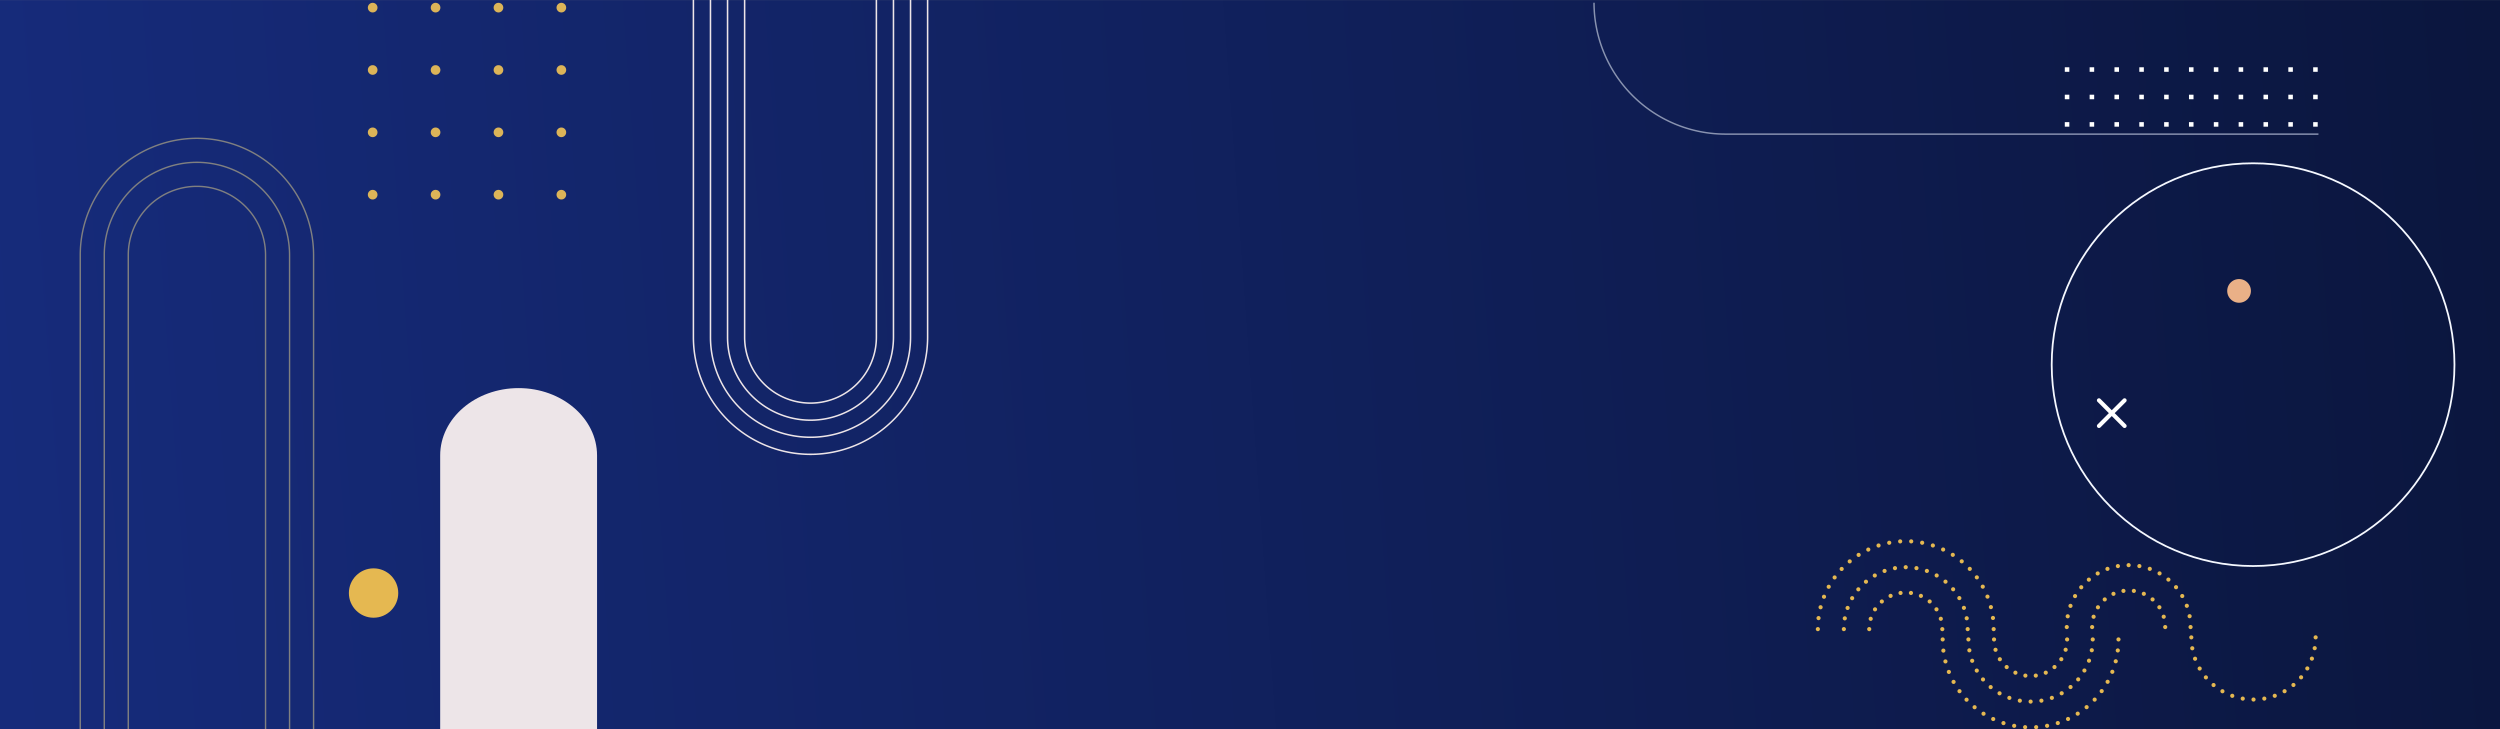 <svg xmlns="http://www.w3.org/2000/svg" xmlns:xlink="http://www.w3.org/1999/xlink" width="1920.001" height="560.058" viewBox="0 0 1920.001 560.058"><rect x="0" y="0" width="1920.001" height="560.058" fill="#808080" stroke="none"/><defs><style>.a{fill:url(#a);}.b{fill:#e5b851;}.c{fill:#ede5e8;}.d{fill:#fff;}.e{fill:#dcb458;}.f{fill:#8993b0;}.g{fill:#f5f8ff;}.h{fill:#eab087;}</style><linearGradient id="a" y1="0.521" x2="1" y2="0.5" gradientUnits="objectBoundingBox"><stop offset="0" stop-color="#162b7b"/><stop offset="1" stop-color="#0b163e"/></linearGradient></defs><g transform="translate(0 -7723.943)"><path class="a" d="M135.915,670H-1542.714V305.767a90.245,90.245,0,0,0-90.144-90.142A90.244,90.244,0,0,0-1723,305.767V670h-61.086V110h1920V670Zm-1679.72,0h-17.351V305.767a71.782,71.782,0,0,0-71.7-71.7,71.781,71.781,0,0,0-71.7,71.7V670h-17.352V305.767a89.151,89.151,0,0,1,89.051-89.05,89.153,89.153,0,0,1,89.053,89.05V670Zm-18.444,0h-17.35V305.768a53.319,53.319,0,0,0-53.259-53.257,53.318,53.318,0,0,0-53.257,53.257V670h-17.35V305.767a70.688,70.688,0,0,1,70.607-70.608,70.688,70.688,0,0,1,70.609,70.608V670Zm-18.442,0h-104.333V305.768a52.225,52.225,0,0,1,52.166-52.167,52.226,52.226,0,0,1,52.168,52.167V670Z" transform="translate(1784.086 7614)"/><g transform="translate(1394.525 8138.142)"><g transform="translate(0)"><g transform="translate(0 67.384)"><path class="b" d="M46.613,168.2a1.559,1.559,0,0,1-1.126-.475,1.382,1.382,0,0,1-.349-.508,1.589,1.589,0,0,1-.127-.6,1.557,1.557,0,0,1,.476-1.126,1.574,1.574,0,0,1,1.426-.428,2.348,2.348,0,0,1,.3.079,1.6,1.6,0,0,1,.269.159,1.318,1.318,0,0,1,.237.19,1.548,1.548,0,0,1,.459,1.126,1.572,1.572,0,0,1-.11.6,1.625,1.625,0,0,1-.349.508,3.05,3.05,0,0,1-.237.206c-.079.047-.174.094-.269.142a2.045,2.045,0,0,1-.3.1A1.944,1.944,0,0,1,46.613,168.2Z" transform="translate(-45.011 -165.032)"/></g><g transform="translate(0.529)"><path class="b" d="M46.77,180a1.6,1.6,0,0,1-1.379-1.774h0a1.588,1.588,0,0,1,1.775-1.379h0a1.587,1.587,0,0,1,1.379,1.775h0a1.613,1.613,0,0,1-1.569,1.395h0C46.913,180.012,46.833,180,46.77,180Zm132.591-1.489h0a1.588,1.588,0,0,1,1.379-1.775h0a1.58,1.58,0,0,1,1.758,1.379h0a1.587,1.587,0,0,1-1.362,1.775h0c-.08,0-.143.016-.206.016h0A1.576,1.576,0,0,1,179.361,178.506ZM48.148,171.628a1.6,1.6,0,0,1-1.141-1.934h0a1.6,1.6,0,0,1,1.934-1.14h0a1.59,1.59,0,0,1,1.141,1.932h0a1.589,1.589,0,0,1-1.538,1.189h0A1.726,1.726,0,0,1,48.148,171.628Zm129.659-1.251a1.562,1.562,0,0,1,1.141-1.918h0a1.564,1.564,0,0,1,1.917,1.126h0a1.575,1.575,0,0,1-1.141,1.932h0a1.49,1.49,0,0,1-.379.049h0A1.575,1.575,0,0,1,177.807,170.377ZM50.588,163.5a1.586,1.586,0,0,1-.9-2.061h0a1.6,1.6,0,0,1,2.06-.888h0a1.578,1.578,0,0,1,.888,2.061h0a1.578,1.578,0,0,1-1.475,1h0A1.472,1.472,0,0,1,50.588,163.5Zm124.651-.983a1.578,1.578,0,0,1,.888-2.061h0a1.58,1.58,0,0,1,2.044.887h0a1.575,1.575,0,0,1-.872,2.061h0a1.549,1.549,0,0,1-.586.11h0A1.575,1.575,0,0,1,175.24,162.517ZM54.013,155.751a1.59,1.59,0,0,1-.619-2.155h0a1.585,1.585,0,0,1,2.155-.618h0a1.564,1.564,0,0,1,.618,2.138h0a1.549,1.549,0,0,1-1.393.825h0A1.647,1.647,0,0,1,54.013,155.751Zm117.695-.714v.016a1.567,1.567,0,0,1,.616-2.155h0a1.577,1.577,0,0,1,2.157.618h0a1.6,1.6,0,0,1-.619,2.155h0a1.692,1.692,0,0,1-.777.19h0A1.575,1.575,0,0,1,171.707,155.037ZM58.4,148.492a1.578,1.578,0,0,1-.349-2.218h0a1.559,1.559,0,0,1,2.2-.349h0a1.578,1.578,0,0,1,.349,2.218h0a1.608,1.608,0,0,1-1.284.649h0A1.628,1.628,0,0,1,58.4,148.492Zm108.851-.428a1.559,1.559,0,0,1,.349-2.2h0a1.571,1.571,0,0,1,2.2.332h.016a1.605,1.605,0,0,1-.349,2.22h0a1.6,1.6,0,0,1-.934.3h0A1.564,1.564,0,0,1,167.253,148.065ZM63.647,141.836a1.6,1.6,0,0,1-.063-2.25h0a1.579,1.579,0,0,1,2.234-.063h0a1.579,1.579,0,0,1,.063,2.234h0a1.557,1.557,0,0,1-1.157.506h0A1.575,1.575,0,0,1,63.647,141.836Zm98.313-.126a1.6,1.6,0,0,1,.08-2.251h0a1.579,1.579,0,0,1,2.234.064h0a1.6,1.6,0,0,1-.063,2.25h0a1.614,1.614,0,0,1-1.094.428h0A1.667,1.667,0,0,1,161.96,141.71Zm-92.276-5.831a1.58,1.58,0,0,1,.207-2.218h0a1.567,1.567,0,0,1,2.233.2h0a1.588,1.588,0,0,1-.2,2.236h0a1.631,1.631,0,0,1-1.015.365h0A1.615,1.615,0,0,1,69.684,135.879Zm86.239.157h0a1.6,1.6,0,0,1-.206-2.234h0a1.6,1.6,0,0,1,2.234-.206h0a1.6,1.6,0,0,1,.206,2.235h0a1.571,1.571,0,0,1-1.22.569h0A1.572,1.572,0,0,1,155.923,136.036Zm-79.5-5.293a1.592,1.592,0,0,1,.492-2.2h0a1.6,1.6,0,0,1,2.185.491h0a1.584,1.584,0,0,1-.491,2.187h0a1.523,1.523,0,0,1-.84.255h0A1.57,1.57,0,0,1,76.419,130.743Zm72.816.429h0a1.571,1.571,0,0,1-.491-2.187h0a1.6,1.6,0,0,1,2.187-.492h0a1.607,1.607,0,0,1,.491,2.188h0a1.606,1.606,0,0,1-1.347.744h0A1.491,1.491,0,0,1,149.235,131.172ZM83.74,126.465a1.583,1.583,0,0,1,.761-2.107h0a1.591,1.591,0,0,1,2.107.759h0a1.588,1.588,0,0,1-.759,2.108h0a1.48,1.48,0,0,1-.667.159h0A1.575,1.575,0,0,1,83.74,126.465Zm58.237.729a1.58,1.58,0,0,1-.761-2.108h0a1.581,1.581,0,0,1,2.108-.761h0a1.588,1.588,0,0,1,.759,2.108h0a1.582,1.582,0,0,1-1.442.9h0A1.686,1.686,0,0,1,141.978,127.194Zm-50.441-4.025a1.613,1.613,0,0,1,1.014-2.014h.016a1.59,1.59,0,0,1,2,1.031h0a1.589,1.589,0,0,1-1.03,2h0a1.677,1.677,0,0,1-.491.079h0A1.6,1.6,0,0,1,91.537,123.169Zm42.739.983h0a1.6,1.6,0,0,1-1.014-2h0a1.6,1.6,0,0,1,2-1.03h0v.017h0a1.57,1.57,0,0,1,1.014,1.981h0a1.587,1.587,0,0,1-1.5,1.108h0A1.784,1.784,0,0,1,134.276,124.152Zm-34.578-3.3A1.594,1.594,0,0,1,100.967,119h0a1.6,1.6,0,0,1,1.854,1.267h0a1.6,1.6,0,0,1-1.267,1.854h0a1.644,1.644,0,0,1-.3.031h0A1.59,1.59,0,0,1,99.7,120.855Zm26.56,1.251a1.592,1.592,0,0,1-1.267-1.854h0a1.585,1.585,0,0,1,1.854-1.269h0a1.6,1.6,0,0,1,1.267,1.855h0a1.577,1.577,0,0,1-1.553,1.283h0A1.823,1.823,0,0,1,126.258,122.107Zm-18.177-2.5a1.585,1.585,0,0,1,1.49-1.681h0a1.591,1.591,0,0,1,1.679,1.49h0a1.6,1.6,0,0,1-1.489,1.679h-.1A1.583,1.583,0,0,1,108.081,119.6Zm9.967,1.473a1.571,1.571,0,0,1-1.489-1.679h0a1.569,1.569,0,0,1,1.679-1.475h0a1.561,1.561,0,0,1,1.475,1.681h0a1.564,1.564,0,0,1-1.569,1.473h-.1Z" transform="translate(-45.381 -117.919)"/></g><g transform="translate(135.031 67.382)"><path class="b" d="M141.006,168.2a1.563,1.563,0,0,1-.6-.127,1.448,1.448,0,0,1-.522-.348,1.605,1.605,0,0,1-.461-1.11,1.643,1.643,0,0,1,.461-1.126,1.928,1.928,0,0,1,.522-.349,1.583,1.583,0,0,1,2.187,1.475,1.6,1.6,0,0,1-.459,1.11,1.325,1.325,0,0,1-.522.348A1.564,1.564,0,0,1,141.006,168.2Z" transform="translate(-139.421 -165.031)"/></g></g><g transform="translate(19.984 19.845)"><g transform="translate(0 47.537)"><path class="b" d="M60.568,168.2a2.168,2.168,0,0,1-.318-.031,1.852,1.852,0,0,1-.285-.1,1.555,1.555,0,0,1-.285-.142,3.059,3.059,0,0,1-.239-.206.707.707,0,0,1-.189-.239,1.429,1.429,0,0,1-.159-.269,1.577,1.577,0,0,1-.08-.3.972.972,0,0,1-.031-.3,1.574,1.574,0,0,1,.459-1.126,1.553,1.553,0,0,1,2.234,0,1.381,1.381,0,0,1,.349.508,1.7,1.7,0,0,1,.127.618,1.625,1.625,0,0,1-1.585,1.585Z" transform="translate(-58.983 -165.031)"/></g><g transform="translate(0.707)"><path class="b" d="M60.8,174.215a1.594,1.594,0,0,1-1.3-1.838h0a1.592,1.592,0,0,1,1.838-1.284h0a1.566,1.566,0,0,1,1.283,1.839h0a1.566,1.566,0,0,1-1.553,1.3h0A1.422,1.422,0,0,1,60.8,174.215Zm92.34-1.362a1.6,1.6,0,0,1,1.283-1.839h0a1.588,1.588,0,0,1,1.838,1.284h0a1.576,1.576,0,0,1-1.283,1.838h0a1.785,1.785,0,0,1-.27.031h0A1.592,1.592,0,0,1,153.139,172.854Zm-90.47-6.719a1.581,1.581,0,0,1-.951-2.028h0a1.592,1.592,0,0,1,2.028-.951h0A1.6,1.6,0,0,1,64.7,165.2h0a1.6,1.6,0,0,1-1.49,1.046h0A1.322,1.322,0,0,1,62.669,166.135Zm88.393-1.014h0a1.589,1.589,0,0,1,.951-2.03h0a1.582,1.582,0,0,1,2.028.951h0a1.581,1.581,0,0,1-.951,2.028h0a1.589,1.589,0,0,1-.539.1h0A1.58,1.58,0,0,1,151.062,165.12Zm-85.145-6.609a1.561,1.561,0,0,1-.571-2.155h0a1.58,1.58,0,0,1,2.155-.586h0a1.6,1.6,0,0,1,.586,2.171h0a1.613,1.613,0,0,1-1.379.792h0A1.615,1.615,0,0,1,65.917,158.511Zm81.754-.634a1.561,1.561,0,0,1,.571-2.155h0a1.582,1.582,0,0,1,2.171.571h0a1.583,1.583,0,0,1-.586,2.155h0a1.432,1.432,0,0,1-.792.222h0A1.568,1.568,0,0,1,147.671,157.878ZM70.45,151.57a1.564,1.564,0,0,1-.192-2.218h0a1.569,1.569,0,0,1,2.22-.206h0a1.586,1.586,0,0,1,.206,2.234h0a1.571,1.571,0,0,1-1.22.572h0A1.548,1.548,0,0,1,70.45,151.57Zm72.61-.237a1.582,1.582,0,0,1,.19-2.234h0a1.585,1.585,0,0,1,2.234.19h0a1.6,1.6,0,0,1-.19,2.234h0a1.569,1.569,0,0,1-1.014.365h0A1.6,1.6,0,0,1,143.06,151.333Zm-66.953-5.815a1.566,1.566,0,0,1,.206-2.218H76.3a1.581,1.581,0,0,1,2.234.19h0a1.585,1.585,0,0,1-.19,2.234h0a1.657,1.657,0,0,1-1.013.365h0A1.571,1.571,0,0,1,76.106,145.517Zm61.279.159a1.585,1.585,0,0,1-.19-2.234h0a1.582,1.582,0,0,1,2.235-.19h0a1.58,1.58,0,0,1,.189,2.234h0a1.6,1.6,0,0,1-1.22.555h0A1.572,1.572,0,0,1,137.386,145.676ZM82.73,140.541a1.6,1.6,0,0,1,.572-2.171h0a1.6,1.6,0,0,1,2.17.586h0a1.6,1.6,0,0,1-.571,2.171h0a1.592,1.592,0,0,1-.792.206h0A1.579,1.579,0,0,1,82.73,140.541Zm48.1.539a1.563,1.563,0,0,1-.569-2.155h0a1.564,1.564,0,0,1,2.154-.586h0a1.586,1.586,0,0,1,.586,2.155h0a1.578,1.578,0,0,1-1.379.808h0A1.62,1.62,0,0,1,130.825,141.081Zm-40.709-4.3a1.573,1.573,0,0,1,.951-2.028h0a1.557,1.557,0,0,1,2.027.935h0a1.58,1.58,0,0,1-.95,2.028h0a1.623,1.623,0,0,1-.539.094h0A1.588,1.588,0,0,1,90.116,136.786Zm33.452.92a1.581,1.581,0,0,1-.951-2.028h0a1.581,1.581,0,0,1,2.028-.951h0a1.58,1.58,0,0,1,.951,2.028h0a1.58,1.58,0,0,1-1.489,1.046h0A1.617,1.617,0,0,1,123.568,137.705Zm-25.53-3.328a1.588,1.588,0,0,1,1.3-1.838h0a1.557,1.557,0,0,1,1.822,1.283h0a1.58,1.58,0,0,1-1.283,1.838h0a1.429,1.429,0,0,1-.27.017h0A1.6,1.6,0,0,1,98.038,134.377Zm17.8,1.269a1.587,1.587,0,0,1-1.284-1.839h0a1.568,1.568,0,0,1,1.822-1.283h0a1.585,1.585,0,0,1,1.3,1.838h0a1.6,1.6,0,0,1-1.569,1.3h0A1.8,1.8,0,0,1,115.835,135.646Zm-7.987-.682a1.59,1.59,0,0,1-1.585-1.585h0a1.59,1.59,0,0,1,1.585-1.585h0a1.593,1.593,0,0,1,1.6,1.585h0a1.59,1.59,0,0,1-1.585,1.585h-.016Z" transform="translate(-59.478 -131.794)"/></g><g transform="translate(95.081 47.537)"><path class="b" d="M127.046,168.2a1.705,1.705,0,0,1-.618-.127,1.4,1.4,0,0,1-.508-.348,1.62,1.62,0,0,1-.348-.508,1.547,1.547,0,0,1-.112-.6,1.1,1.1,0,0,1,.031-.318,2.122,2.122,0,0,1,.08-.3,2.219,2.219,0,0,1,.159-.27,1.292,1.292,0,0,1,.189-.237,1.57,1.57,0,0,1,2.251,0l.189.237a2.257,2.257,0,0,1,.144.27c.031.094.063.206.094.3a2.19,2.19,0,0,1,.031.318,1.587,1.587,0,0,1-.126.6,1.579,1.579,0,0,1-1.459.983Z" transform="translate(-125.461 -165.031)"/></g></g><g transform="translate(39.459 39.604)"><g transform="translate(0 27.777)"><path class="b" d="M74.185,168.2a1.594,1.594,0,0,1-1.585-1.585,1.584,1.584,0,0,1,2.187-1.475,1.7,1.7,0,0,1,.522.349,1.637,1.637,0,0,1,.461,1.126,1.77,1.77,0,0,1-.033.3.93.93,0,0,1-.094.3.855.855,0,0,1-.143.269,1.5,1.5,0,0,1-.19.239A1.611,1.611,0,0,1,74.185,168.2Z" transform="translate(-72.6 -165.031)"/></g><g transform="translate(1.136)"><path class="b" d="M74.524,168.573a1.567,1.567,0,0,1-1.061-1.965h0a1.587,1.587,0,0,1,1.965-1.077h0a1.585,1.585,0,0,1,1.061,1.965h0a1.56,1.56,0,0,1-1.522,1.14h0A1.514,1.514,0,0,1,74.524,168.573Zm52.787-1.094h0a1.564,1.564,0,0,1,1.061-1.964h0a1.564,1.564,0,0,1,1.965,1.061h0a1.567,1.567,0,0,1-1.063,1.965h0a1.544,1.544,0,0,1-.443.079h0A1.591,1.591,0,0,1,127.31,167.479Zm-49.87-6.353a1.574,1.574,0,0,1-.475-2.188h0a1.573,1.573,0,0,1,2.185-.475h0a1.573,1.573,0,0,1,.476,2.187h0a1.564,1.564,0,0,1-1.332.729h0A1.552,1.552,0,0,1,77.44,161.126Zm46.732-.492a1.583,1.583,0,0,1,.459-2.187h0a1.6,1.6,0,0,1,2.2.459h-.017a1.583,1.583,0,0,1-.459,2.2h0a1.577,1.577,0,0,1-.855.255h0A1.565,1.565,0,0,1,124.172,160.634ZM82.337,154.8a1.569,1.569,0,0,1,.157-2.235h0a1.572,1.572,0,0,1,2.235.159h0a1.6,1.6,0,0,1-.159,2.234h0a1.631,1.631,0,0,1-1.046.38h0A1.526,1.526,0,0,1,82.337,154.8Zm36.891.142h0a1.569,1.569,0,0,1-.159-2.234h0a1.584,1.584,0,0,1,2.235-.159h0a1.6,1.6,0,0,1,.157,2.236h0a1.576,1.576,0,0,1-1.2.538h0A1.587,1.587,0,0,1,119.228,154.944ZM88.8,150.1A1.577,1.577,0,0,1,89.579,148h0a1.6,1.6,0,0,1,2.108.778h0a1.589,1.589,0,0,1-.792,2.107h0a1.561,1.561,0,0,1-.651.143h0A1.571,1.571,0,0,1,88.8,150.1Zm24.087.777h0a1.582,1.582,0,0,1-.792-2.091h0a1.587,1.587,0,0,1,2.108-.792h0a1.586,1.586,0,0,1,.775,2.107h0a1.579,1.579,0,0,1-1.44.918h0A1.56,1.56,0,0,1,112.889,150.872Zm-16.56-3.456a1.577,1.577,0,0,1,1.347-1.791h0a1.588,1.588,0,0,1,1.791,1.347h0a1.587,1.587,0,0,1-1.347,1.791h0c-.08,0-.143.017-.222.017h0A1.587,1.587,0,0,1,96.329,147.417Zm9.334,1.347h0a1.593,1.593,0,0,1-1.347-1.806h0a1.571,1.571,0,0,1,1.791-1.332h0v-.014h0a1.592,1.592,0,0,1,1.347,1.8h0a1.587,1.587,0,0,1-1.569,1.364h0C105.806,148.781,105.726,148.764,105.663,148.764Z" transform="translate(-73.394 -145.609)"/></g><g transform="translate(56.129 27.8)"><path class="b" d="M113.429,168.2a1.642,1.642,0,0,1-1.126-.459,1.706,1.706,0,0,1-.206-.255c-.047-.079-.094-.174-.142-.269a1.579,1.579,0,0,1-.079-.3.933.933,0,0,1-.033-.3,1.6,1.6,0,0,1,.459-1.126,1.64,1.64,0,0,1,2.235,0,1.617,1.617,0,0,1,.475,1.126,1.928,1.928,0,0,1-.031.3c-.031.112-.063.206-.094.3-.049.094-.1.19-.143.269a1.7,1.7,0,0,1-.206.255,1.743,1.743,0,0,1-.237.19,1.466,1.466,0,0,1-.27.142,1.061,1.061,0,0,1-.3.1A1.981,1.981,0,0,1,113.429,168.2Z" transform="translate(-111.844 -165.046)"/></g></g><g transform="translate(95.859 75.301)"><g transform="translate(135.031)"><path class="b" d="M208.028,173.745a1.584,1.584,0,0,1-1.126-.475.711.711,0,0,1-.19-.239,1.432,1.432,0,0,1-.159-.269,1.821,1.821,0,0,1-.08-.3,1.021,1.021,0,0,1-.03-.3,1.139,1.139,0,0,1,.03-.318c.017-.094.049-.19.08-.3a2.22,2.22,0,0,1,.159-.27,1.26,1.26,0,0,1,.19-.237,1.555,1.555,0,0,1,2.234,0,2.548,2.548,0,0,1,.206.237,2.245,2.245,0,0,1,.143.27c.047.11.063.206.094.3a1.994,1.994,0,0,1,.033.318,1.789,1.789,0,0,1-.033.3,1.693,1.693,0,0,1-.094.3,1.456,1.456,0,0,1-.143.269.994.994,0,0,1-.206.239A1.552,1.552,0,0,1,208.028,173.745Z" transform="translate(-206.443 -170.567)"/></g><g transform="translate(0.542 8.473)"><path class="b" d="M176.682,238.577a1.579,1.579,0,0,1-1.473-1.681h0a1.578,1.578,0,0,1,1.663-1.489h0a1.591,1.591,0,0,1,1.49,1.679h0a1.583,1.583,0,0,1-1.585,1.49h-.1Zm6.988-1.49a1.594,1.594,0,0,1,1.49-1.679h0a1.577,1.577,0,0,1,1.679,1.473h0a1.593,1.593,0,0,1-1.489,1.681h0c-.031,0-.063.016-.1.016h0A1.6,1.6,0,0,1,183.67,237.086Zm-15.593.412v.016h0a1.6,1.6,0,0,1-1.267-1.854h0a1.594,1.594,0,0,1,1.854-1.269h0a1.577,1.577,0,0,1,1.267,1.855h0a1.575,1.575,0,0,1-1.552,1.283h0A2.191,2.191,0,0,1,168.078,237.5Zm24.024-1.267a1.59,1.59,0,0,1,1.267-1.854h0a1.574,1.574,0,0,1,1.854,1.251h0a1.584,1.584,0,0,1-1.267,1.854h.016a2.167,2.167,0,0,1-.3.031h0A1.608,1.608,0,0,1,192.1,236.231Zm-32.423-.871a1.584,1.584,0,0,1-1.03-2h0a1.594,1.594,0,0,1,2-1.014h0a1.575,1.575,0,0,1,1.014,2h0a1.579,1.579,0,0,1-1.506,1.094h0A1.666,1.666,0,0,1,159.679,235.36Zm40.678-1.047a1.585,1.585,0,0,1,1.031-2h0a1.587,1.587,0,0,1,2,1.014h0a1.591,1.591,0,0,1-1.031,2h0a1.667,1.667,0,0,1-.475.079h0A1.6,1.6,0,0,1,200.357,234.313Zm-48.76-2.14a1.593,1.593,0,0,1-.761-2.107h0a1.581,1.581,0,0,1,2.108-.761h0a1.575,1.575,0,0,1,.761,2.108h0a1.582,1.582,0,0,1-1.426.9h0A1.688,1.688,0,0,1,151.6,232.173Zm56.715-.807a1.6,1.6,0,0,1,.761-2.108h0a1.589,1.589,0,0,1,2.108.761h0a1.573,1.573,0,0,1-.761,2.107h0a1.412,1.412,0,0,1-.667.159h0A1.6,1.6,0,0,1,208.312,231.367Zm-64.322-3.377a1.6,1.6,0,0,1-.491-2.187h0a1.591,1.591,0,0,1,2.187-.491h0a1.576,1.576,0,0,1,.491,2.187h0a1.58,1.58,0,0,1-1.33.745h0A1.54,1.54,0,0,1,143.991,227.99Zm71.833-.538a1.59,1.59,0,0,1,.492-2.187h0a1.573,1.573,0,0,1,2.187.491h0a1.578,1.578,0,0,1-.492,2.187h0a1.623,1.623,0,0,1-.84.255h0A1.611,1.611,0,0,1,215.824,227.452Zm-78.853-4.564a1.579,1.579,0,0,1-.206-2.218h0a1.584,1.584,0,0,1,2.234-.222h0a1.6,1.6,0,0,1,.206,2.234h0a1.57,1.57,0,0,1-1.22.571h0A1.567,1.567,0,0,1,136.971,222.888Zm85.826-.255A1.57,1.57,0,0,1,223,220.4h0a1.587,1.587,0,0,1,2.236.206h0a1.6,1.6,0,0,1-.206,2.234h0a1.653,1.653,0,0,1-1.016.365h0A1.565,1.565,0,0,1,222.8,222.634Zm-92.149-5.672a1.579,1.579,0,0,1,.063-2.234h0a1.6,1.6,0,0,1,2.251.063h0a1.579,1.579,0,0,1-.064,2.234h0a1.608,1.608,0,0,1-1.093.428h0A1.574,1.574,0,0,1,130.648,216.961Zm98.456.016a1.6,1.6,0,0,1-.064-2.25h0a1.577,1.577,0,0,1,2.235-.063h0a1.577,1.577,0,0,1,.063,2.233h0a1.551,1.551,0,0,1-1.14.508h0A1.592,1.592,0,0,1,229.1,216.977Zm-103.987-6.688a1.58,1.58,0,0,1,.349-2.218h0a1.588,1.588,0,0,1,2.2.349h0a1.578,1.578,0,0,1-.349,2.218h0a1.519,1.519,0,0,1-.918.3h0A1.566,1.566,0,0,1,125.117,210.289Zm109.549.286a1.581,1.581,0,0,1-.349-2.218h0a1.561,1.561,0,0,1,2.2-.349h0a1.561,1.561,0,0,1,.348,2.2h0a1.579,1.579,0,0,1-1.283.665h0A1.632,1.632,0,0,1,234.666,210.575Zm-114.208-7.59h0a1.575,1.575,0,0,1,.618-2.155h0a1.589,1.589,0,0,1,2.155.618h0a1.6,1.6,0,0,1-.634,2.155h0a1.638,1.638,0,0,1-.761.19h0A1.56,1.56,0,0,1,120.459,202.985Zm118.915.538a1.585,1.585,0,0,1-.618-2.154h0a1.584,1.584,0,0,1,2.154-.619h0a1.583,1.583,0,0,1,.619,2.157h0a1.569,1.569,0,0,1-1.4.807h0A1.681,1.681,0,0,1,239.373,203.523ZM116.75,195.14a1.575,1.575,0,0,1,.887-2.06h0a1.6,1.6,0,0,1,2.061.887h0a1.592,1.592,0,0,1-.888,2.061h0a1.6,1.6,0,0,1-.586.11h0A1.551,1.551,0,0,1,116.75,195.14Zm126.425.792a1.565,1.565,0,0,1-.887-2.044v-.016a1.592,1.592,0,0,1,2.06-.888h0a1.6,1.6,0,0,1,.888,2.061h0a1.608,1.608,0,0,1-1.475,1h0A1.47,1.47,0,0,1,243.175,195.932ZM114.057,186.9a1.584,1.584,0,0,1,1.14-1.934h0a1.574,1.574,0,0,1,1.918,1.141h0a1.58,1.58,0,0,1-1.126,1.932h0a1.73,1.73,0,0,1-.4.049h0A1.575,1.575,0,0,1,114.057,186.9Zm131.924,1.03a1.574,1.574,0,0,1-1.141-1.918h0a1.6,1.6,0,0,1,1.934-1.156h0a1.609,1.609,0,0,1,1.14,1.932h0a1.6,1.6,0,0,1-1.536,1.189h0A1.7,1.7,0,0,1,245.981,187.93Zm-133.556-9.556a1.581,1.581,0,0,1,1.377-1.759h0a1.583,1.583,0,0,1,1.759,1.363h0a1.576,1.576,0,0,1-1.363,1.775h0a.975.975,0,0,1-.206.016h0A1.587,1.587,0,0,1,112.425,178.374Zm135.331,1.267a1.58,1.58,0,0,1-1.379-1.758h0a1.588,1.588,0,0,1,1.775-1.379h0a1.581,1.581,0,0,1,1.379,1.758h0a1.6,1.6,0,0,1-1.569,1.395h0A.9.9,0,0,1,247.756,179.641Z" transform="translate(-112.412 -176.492)"/></g><g transform="translate(0 0.004)"><path class="b" d="M113.618,173.744a1.612,1.612,0,0,1-1.126-.475,1.641,1.641,0,0,1-.459-1.11,1.734,1.734,0,0,1,.126-.618,1.581,1.581,0,0,1,.333-.508,1.625,1.625,0,0,1,1.728-.349,1.832,1.832,0,0,1,.522.349,1.581,1.581,0,0,1,.333.508,1.452,1.452,0,0,1,.127.618,1.339,1.339,0,0,1-.127.6,1.581,1.581,0,0,1-.333.508,1.335,1.335,0,0,1-.522.348A1.567,1.567,0,0,1,113.618,173.744Z" transform="translate(-112.033 -170.57)"/></g></g><g transform="translate(115.635 75.308)"><g transform="translate(95.477)"><path class="b" d="M194.2,173.743a1.562,1.562,0,0,1-.6-.127,1.556,1.556,0,0,1-.857-2.06,1.493,1.493,0,0,1,.333-.523,2.386,2.386,0,0,1,.523-.349,1.651,1.651,0,0,1,.918-.079,1.879,1.879,0,0,1,.285.079,2.724,2.724,0,0,1,.287.159,1.312,1.312,0,0,1,.236.19,1.454,1.454,0,0,1,.333.523,1.563,1.563,0,0,1,.127.6,1.6,1.6,0,0,1-.461,1.11,3.04,3.04,0,0,1-.236.206,1.191,1.191,0,0,1-.287.142.955.955,0,0,1-.285.1A2.169,2.169,0,0,1,194.2,173.743Z" transform="translate(-192.615 -170.573)"/></g><g transform="translate(0.734 8.294)"><path class="b" d="M173.417,217.393A1.579,1.579,0,0,1,175,215.809h0a1.589,1.589,0,0,1,1.585,1.585h0A1.59,1.59,0,0,1,175,218.978h0A1.57,1.57,0,0,1,173.417,217.393Zm-6.973.855a1.586,1.586,0,0,1-1.3-1.838h0a1.583,1.583,0,0,1,1.838-1.284h0a1.576,1.576,0,0,1,1.283,1.839h0a1.591,1.591,0,0,1-1.553,1.314h0A1.413,1.413,0,0,1,166.444,218.249Zm15.277-1.3A1.59,1.59,0,0,1,183,215.112h0a1.6,1.6,0,0,1,1.839,1.283h0a1.577,1.577,0,0,1-1.283,1.838h0a1.766,1.766,0,0,1-.287.031h0A1.577,1.577,0,0,1,181.721,216.949Zm-23.581-.918a1.575,1.575,0,0,1-.951-2.028h0a1.59,1.59,0,0,1,2.03-.951h0a1.6,1.6,0,0,1,.95,2.028h0a1.579,1.579,0,0,1-1.489,1.046h0A1.562,1.562,0,0,1,158.14,216.03Zm31.695-.967a1.572,1.572,0,0,1,.935-2.028h0a1.574,1.574,0,0,1,2.027.951h0a1.572,1.572,0,0,1-.934,2.028h0a1.72,1.72,0,0,1-.555.094h0A1.56,1.56,0,0,1,189.835,215.063ZM150.344,212.4a1.579,1.579,0,0,1-.586-2.155h0a1.588,1.588,0,0,1,2.171-.586h0a1.582,1.582,0,0,1,.571,2.171h0a1.568,1.568,0,0,1-1.363.792h0A1.481,1.481,0,0,1,150.344,212.4Zm47.128-.6a1.6,1.6,0,0,1,.586-2.171h0a1.581,1.581,0,0,1,2.171.571h0a1.6,1.6,0,0,1-.586,2.171h0a1.615,1.615,0,0,1-.792.206h0A1.6,1.6,0,0,1,197.472,211.8Zm-54.181-4.311h.017a1.585,1.585,0,0,1-.206-2.234h0a1.586,1.586,0,0,1,2.234-.206h0a1.583,1.583,0,0,1,.19,2.234h0a1.539,1.539,0,0,1-1.2.571h0A1.675,1.675,0,0,1,143.291,207.489Zm61.154-.253a1.586,1.586,0,0,1,.19-2.236h0a1.587,1.587,0,0,1,2.236.207h0a1.566,1.566,0,0,1-.19,2.218h0a1.59,1.59,0,0,1-1.016.379h0A1.569,1.569,0,0,1,204.445,207.236ZM137.223,201.4h0a1.552,1.552,0,0,1,.19-2.22h0a1.57,1.57,0,0,1,2.234.19h0a1.587,1.587,0,0,1-.206,2.236h0a1.591,1.591,0,0,1-1.014.363h0A1.565,1.565,0,0,1,137.223,201.4Zm73.292.142a1.6,1.6,0,0,1-.19-2.234h0a1.6,1.6,0,0,1,2.234-.19h0a1.586,1.586,0,0,1,.19,2.234h0a1.561,1.561,0,0,1-1.206.571h0A1.586,1.586,0,0,1,210.515,201.546Zm-78.237-7.163a1.583,1.583,0,0,1,.571-2.171h0a1.6,1.6,0,0,1,2.171.586h0a1.583,1.583,0,0,1-.586,2.155h0a1.571,1.571,0,0,1-.792.222h0A1.571,1.571,0,0,1,132.278,194.383Zm83.244.508a1.582,1.582,0,0,1-.586-2.155h0a1.6,1.6,0,0,1,2.171-.586h0a1.6,1.6,0,0,1,.586,2.171h0a1.617,1.617,0,0,1-1.379.792h0A1.615,1.615,0,0,1,215.522,194.891ZM128.634,186.6a1.572,1.572,0,0,1,.935-2.028h0a1.587,1.587,0,0,1,2.028.935h0a1.591,1.591,0,0,1-.935,2.044h0a1.714,1.714,0,0,1-.555.094h0A1.56,1.56,0,0,1,128.634,186.6Zm90.66.872a1.582,1.582,0,0,1-.951-2.03h0a1.582,1.582,0,0,1,2.028-.951h0a1.587,1.587,0,0,1,.951,2.03h0a1.58,1.58,0,0,1-1.489,1.046h0A1.61,1.61,0,0,1,219.294,187.475ZM126.4,178.3h0a1.557,1.557,0,0,1,1.283-1.822h0a1.58,1.58,0,0,1,1.838,1.283h-.016a1.558,1.558,0,0,1-1.283,1.824h0a1.4,1.4,0,0,1-.269.031h0A1.566,1.566,0,0,1,126.4,178.3Zm95.3,1.221a1.6,1.6,0,0,1-1.283-1.839h0a1.582,1.582,0,0,1,1.838-1.283h0a1.568,1.568,0,0,1,1.283,1.822h0a1.565,1.565,0,0,1-1.552,1.314h0A1.916,1.916,0,0,1,221.7,179.52Z" transform="translate(-126.373 -176.372)"/></g><path class="b" d="M127.445,173.743a2.169,2.169,0,0,1-.318-.031,2.014,2.014,0,0,1-.285-.1,2.4,2.4,0,0,1-.285-.142l-.239-.192a1.665,1.665,0,0,1-.459-1.124,1.642,1.642,0,0,1,.459-1.126,1.325,1.325,0,0,1,.239-.19,2.836,2.836,0,0,1,.285-.159,1.925,1.925,0,0,1,.285-.079,1.655,1.655,0,0,1,.92.079,1.935,1.935,0,0,1,.523.349,1.642,1.642,0,0,1,.459,1.126,1.665,1.665,0,0,1-.459,1.124,1.815,1.815,0,0,1-.523.333A1.562,1.562,0,0,1,127.445,173.743Z" transform="translate(-125.86 -170.573)"/></g><g transform="translate(191.176 18.26)"><g transform="translate(0 47.539)"><path class="b" d="M180.261,167.095a2.111,2.111,0,0,1-.315-.031,2,2,0,0,1-.3-.1,1.467,1.467,0,0,1-.27-.142,1.562,1.562,0,0,1-.237-.206,1.587,1.587,0,0,1,0-2.235.932.932,0,0,1,.237-.19,1.615,1.615,0,0,1,.27-.159,2.284,2.284,0,0,1,.3-.079,1.571,1.571,0,0,1,1.425.428,3,3,0,0,1,.206.237,2.48,2.48,0,0,1,.144.27c.046.112.062.206.094.3a2.41,2.41,0,0,1,.03.318,1.623,1.623,0,0,1-1.585,1.585Z" transform="translate(-178.676 -163.924)"/></g><g transform="translate(0.708)"><path class="b" d="M180.477,173.107a1.6,1.6,0,0,1-1.284-1.838h0a1.594,1.594,0,0,1,1.838-1.284h0a1.577,1.577,0,0,1,1.284,1.839h0a1.566,1.566,0,0,1-1.553,1.3h0A1.583,1.583,0,0,1,180.477,173.107Zm92.356-1.362a1.59,1.59,0,0,1,1.283-1.839h0a1.6,1.6,0,0,1,1.838,1.284h0v.016h0a1.57,1.57,0,0,1-1.284,1.822h0a1.747,1.747,0,0,1-.269.031h0A1.58,1.58,0,0,1,272.833,171.746Zm-90.487-6.719a1.588,1.588,0,0,1-.935-2.028h0a1.587,1.587,0,0,1,2.03-.951h0a1.6,1.6,0,0,1,.95,2.044h0a1.586,1.586,0,0,1-1.489,1.03h0A1.713,1.713,0,0,1,182.346,165.027Zm88.41-1a1.593,1.593,0,0,1,.934-2.045h0a1.6,1.6,0,0,1,2.044.951h0a1.579,1.579,0,0,1-.95,2.028h0a1.588,1.588,0,0,1-.538.1h0A1.588,1.588,0,0,1,270.756,164.028ZM185.612,157.4a1.576,1.576,0,0,1-.586-2.154h0a1.6,1.6,0,0,1,2.171-.588h0a1.583,1.583,0,0,1,.569,2.171h0a1.565,1.565,0,0,1-1.362.792h0A1.428,1.428,0,0,1,185.612,157.4Zm81.738-.634h.016a1.56,1.56,0,0,1,.569-2.155h0a1.563,1.563,0,0,1,2.155.571h.016a1.6,1.6,0,0,1-.586,2.171h0a1.588,1.588,0,0,1-.792.206h0A1.611,1.611,0,0,1,267.349,156.77Zm-77.207-6.307a1.567,1.567,0,0,1-.206-2.218h0a1.589,1.589,0,0,1,2.236-.206h0a1.586,1.586,0,0,1,.206,2.234h-.016a1.538,1.538,0,0,1-1.2.572h0A1.525,1.525,0,0,1,190.143,150.462Zm72.611-.237a1.582,1.582,0,0,1,.19-2.234h0a1.585,1.585,0,0,1,2.234.19h0a1.6,1.6,0,0,1-.19,2.234h0a1.6,1.6,0,0,1-1.031.38h0A1.589,1.589,0,0,1,262.754,150.225ZM195.8,144.409a1.565,1.565,0,0,1,.19-2.218h0a1.569,1.569,0,0,1,2.234.19h0a1.6,1.6,0,0,1-.19,2.234h0a1.671,1.671,0,0,1-1.03.365h0A1.562,1.562,0,0,1,195.8,144.409Zm61.279.159h0a1.586,1.586,0,0,1-.206-2.234h0a1.583,1.583,0,0,1,2.234-.19h0a1.582,1.582,0,0,1,.206,2.234h0a1.6,1.6,0,0,1-1.22.555h0A1.54,1.54,0,0,1,257.08,144.568Zm-54.656-5.135a1.583,1.583,0,0,1,.571-2.171h0a1.6,1.6,0,0,1,2.171.586h0A1.58,1.58,0,0,1,204.58,140h0a1.432,1.432,0,0,1-.792.222h0A1.574,1.574,0,0,1,202.424,139.433Zm48.1.539h0a1.583,1.583,0,0,1-.586-2.155h0a1.588,1.588,0,0,1,2.171-.586h0a1.6,1.6,0,0,1,.571,2.171h0a1.572,1.572,0,0,1-1.363.792h0A1.619,1.619,0,0,1,250.52,139.973Zm-40.711-4.3a1.58,1.58,0,0,1,.935-2.028h0v-.016h0a1.6,1.6,0,0,1,2.044.951h0a1.581,1.581,0,0,1-.95,2.028h0a1.311,1.311,0,0,1-.539.094h0A1.591,1.591,0,0,1,209.809,135.678Zm33.454.92a1.581,1.581,0,0,1-.953-2.028h0a1.582,1.582,0,0,1,2.03-.951h0a1.58,1.58,0,0,1,.951,2.028h0a1.581,1.581,0,0,1-1.49,1.046h0A1.608,1.608,0,0,1,243.262,136.6Zm-25.53-3.344a1.581,1.581,0,0,1,1.284-1.822h0a1.562,1.562,0,0,1,1.836,1.284h0a1.589,1.589,0,0,1-1.283,1.836h0a1.5,1.5,0,0,1-.269.017h0A1.6,1.6,0,0,1,217.732,133.253Zm17.8,1.284h0a1.567,1.567,0,0,1-1.284-1.839h0a1.569,1.569,0,0,1,1.824-1.283h0a1.563,1.563,0,0,1,1.283,1.838h0a1.566,1.566,0,0,1-1.553,1.3h0A1.683,1.683,0,0,1,235.529,134.538Zm-9.571-2.267a1.59,1.59,0,0,1,1.585-1.585h0a1.579,1.579,0,0,1,1.585,1.585h0a1.58,1.58,0,0,1-1.585,1.585h0A1.59,1.59,0,0,1,225.958,132.271Z" transform="translate(-179.171 -130.686)"/></g><g transform="translate(95.067 47.56)"><path class="b" d="M246.729,167.089a1.623,1.623,0,0,1-1.585-1.585,1.733,1.733,0,0,1,.126-.618,1.381,1.381,0,0,1,.349-.508,1.6,1.6,0,0,1,2.585.508,1.708,1.708,0,0,1,.109.618,1.532,1.532,0,0,1-.459,1.11A1.556,1.556,0,0,1,246.729,167.089Z" transform="translate(-245.144 -163.939)"/></g></g><g transform="translate(210.652 38.02)"><g transform="translate(0 27.8)"><path class="b" d="M193.878,167.089a1.613,1.613,0,0,1-1.124-.475.946.946,0,0,1-.19-.239,1.6,1.6,0,0,1-.159-.269,1.821,1.821,0,0,1-.079-.3.932.932,0,0,1-.033-.3,1.711,1.711,0,0,1,.112-.618,1.6,1.6,0,0,1,.349-.508,1.638,1.638,0,0,1,2.234,0,1.377,1.377,0,0,1,.348.508,1.675,1.675,0,0,1,.127.618,1.623,1.623,0,0,1-1.585,1.585Z" transform="translate(-192.293 -163.939)"/></g><g transform="translate(1.128)"><path class="b" d="M194.221,167.465a1.59,1.59,0,0,1-1.078-1.965h0a1.594,1.594,0,0,1,1.965-1.077h0a1.58,1.58,0,0,1,1.077,1.965h0a1.584,1.584,0,0,1-1.52,1.14h0A1.44,1.44,0,0,1,194.221,167.465Zm52.771-1.094a1.585,1.585,0,0,1,1.077-1.964h0a1.565,1.565,0,0,1,1.965,1.061h0v.016h0a1.58,1.58,0,0,1-1.063,1.965h0a2.3,2.3,0,0,1-.459.063h0A1.6,1.6,0,0,1,246.991,166.371Zm-49.855-6.353a1.573,1.573,0,0,1-.475-2.188h0a1.571,1.571,0,0,1,2.187-.475h0a1.588,1.588,0,0,1,.475,2.187h0a1.564,1.564,0,0,1-1.332.729h0A1.509,1.509,0,0,1,197.137,160.018Zm46.715-.492a1.571,1.571,0,0,1,.476-2.187h0a1.583,1.583,0,0,1,2.187.459h0a1.587,1.587,0,0,1-.475,2.2h0a1.5,1.5,0,0,1-.855.255h0A1.628,1.628,0,0,1,243.852,159.526Zm-41.835-5.831a1.6,1.6,0,0,1,.159-2.236h0a1.589,1.589,0,0,1,2.25.159h0a1.585,1.585,0,0,1-.173,2.235h0a1.6,1.6,0,0,1-1.031.379h0A1.585,1.585,0,0,1,202.017,153.695Zm36.892.142a1.6,1.6,0,0,1-.159-2.234h0a1.585,1.585,0,0,1,2.234-.159h0a1.568,1.568,0,0,1,.159,2.236h0a1.523,1.523,0,0,1-1.189.538h0A1.628,1.628,0,0,1,238.909,153.836Zm-30.41-4.849a1.55,1.55,0,0,1,.777-2.092h0a1.577,1.577,0,0,1,2.091.778h0a1.593,1.593,0,0,1-.775,2.107h0a1.7,1.7,0,0,1-.665.143h0A1.55,1.55,0,0,1,208.5,148.988Zm24.087.777a1.569,1.569,0,0,1-.792-2.091h0a1.582,1.582,0,0,1,2.108-.792h0a1.588,1.588,0,0,1,.775,2.107h0a1.6,1.6,0,0,1-1.44.918h0A1.56,1.56,0,0,1,232.586,149.764Zm-16.56-3.456a1.577,1.577,0,0,1,1.346-1.791h0a1.587,1.587,0,0,1,1.791,1.347h0a1.585,1.585,0,0,1-1.346,1.791h0c-.08,0-.159.017-.222.017h0A1.587,1.587,0,0,1,216.026,146.309Zm9.332,1.347a1.591,1.591,0,0,1-1.346-1.806h0a1.571,1.571,0,0,1,1.791-1.332h0a1.591,1.591,0,0,1,1.346,1.791h0a1.6,1.6,0,0,1-1.568,1.364h0C225.5,147.673,225.423,147.656,225.359,147.656Z" transform="translate(-193.082 -144.501)"/></g><g transform="translate(56.115 27.8)"><path class="b" d="M233.112,167.089a1.594,1.594,0,0,1-1.585-1.585,1.642,1.642,0,0,1,.459-1.126,1.658,1.658,0,0,1,2.25,0,1.569,1.569,0,0,1,.461,1.126,1.533,1.533,0,0,1-.461,1.11A1.583,1.583,0,0,1,233.112,167.089Z" transform="translate(-231.527 -163.939)"/></g></g><g transform="translate(286.829 73.743)"><g transform="translate(95.477)"><path class="b" d="M313.894,172.629a1.594,1.594,0,0,1-1.585-1.585,1.613,1.613,0,0,1,.459-1.126,1.585,1.585,0,0,1,2.71,1.126,1.6,1.6,0,0,1-1.585,1.585Z" transform="translate(-312.309 -169.479)"/></g><g transform="translate(0.722 8.275)"><path class="b" d="M293.1,216.285a1.589,1.589,0,0,1,1.585-1.585h0a1.6,1.6,0,0,1,1.6,1.585h0a1.594,1.594,0,0,1-1.6,1.585h0A1.579,1.579,0,0,1,293.1,216.285Zm-6.971.855h.016a1.58,1.58,0,0,1-1.3-1.822h0a1.578,1.578,0,0,1,1.838-1.3h0a1.576,1.576,0,0,1,1.284,1.839h0a1.592,1.592,0,0,1-1.553,1.316h0A1.755,1.755,0,0,1,286.126,217.141Zm15.291-1.3A1.592,1.592,0,0,1,302.7,214h0a1.605,1.605,0,0,1,1.839,1.283h0a1.589,1.589,0,0,1-1.284,1.838h0a1.749,1.749,0,0,1-.285.031h0A1.6,1.6,0,0,1,301.417,215.841Zm-23.6-.918a1.585,1.585,0,0,1-.95-2.028h0a1.611,1.611,0,0,1,2.044-.951h0a1.59,1.59,0,0,1,.934,2.044h0a1.572,1.572,0,0,1-1.489,1.03h0A1.7,1.7,0,0,1,277.822,214.922Zm31.693-.967a1.582,1.582,0,0,1,.951-2.028h0a1.581,1.581,0,0,1,2.028.951h0a1.592,1.592,0,0,1-.934,2.028h0a1.714,1.714,0,0,1-.555.094h0A1.583,1.583,0,0,1,309.515,213.955Zm-39.474-2.662h0a1.565,1.565,0,0,1-.586-2.155h0a1.6,1.6,0,0,1,2.171-.586h0a1.6,1.6,0,0,1,.571,2.171h0a1.576,1.576,0,0,1-1.379.792h0A1.422,1.422,0,0,1,270.042,211.294Zm47.128-.6a1.586,1.586,0,0,1,.586-2.171h0a1.565,1.565,0,0,1,2.155.571h0a1.584,1.584,0,0,1-.571,2.171h0a1.631,1.631,0,0,1-.792.222h0A1.6,1.6,0,0,1,317.17,210.692Zm-54.181-4.311a1.584,1.584,0,0,1-.189-2.234h0a1.582,1.582,0,0,1,2.233-.206h0a1.6,1.6,0,0,1,.19,2.234h0a1.565,1.565,0,0,1-1.219.571h0A1.665,1.665,0,0,1,262.989,206.381Zm61.154-.253a1.586,1.586,0,0,1,.189-2.236h0a1.588,1.588,0,0,1,2.235.207h0a1.577,1.577,0,0,1-.19,2.218h0a1.6,1.6,0,0,1-1.03.379h0A1.558,1.558,0,0,1,324.143,206.128ZM256.9,200.312a1.585,1.585,0,0,1,.2-2.235h0a1.552,1.552,0,0,1,2.22.19h0a1.586,1.586,0,0,1-.19,2.236h0a1.591,1.591,0,0,1-1.014.363h0A1.632,1.632,0,0,1,256.9,200.312Zm73.308.126a1.581,1.581,0,0,1-.19-2.234h0a1.594,1.594,0,0,1,2.233-.19h0a1.6,1.6,0,0,1,.19,2.234h0a1.563,1.563,0,0,1-1.219.571h0A1.577,1.577,0,0,1,330.213,200.438Zm-78.252-7.163a1.577,1.577,0,0,1,.586-2.154h0a1.564,1.564,0,0,1,2.155.569h.016a1.583,1.583,0,0,1-.586,2.155h0a1.468,1.468,0,0,1-.792.222h0A1.594,1.594,0,0,1,251.96,193.275Zm83.258.508a1.582,1.582,0,0,1-.586-2.155h0a1.6,1.6,0,0,1,2.171-.586h0a1.581,1.581,0,0,1,.572,2.171h0a1.573,1.573,0,0,1-1.364.792h0A1.468,1.468,0,0,1,335.219,193.783Zm-86.9-8.288h0a1.582,1.582,0,0,1,.953-2.028h0a1.585,1.585,0,0,1,2.027.935h0a1.6,1.6,0,0,1-.934,2.044h0a1.707,1.707,0,0,1-.555.094h0A1.6,1.6,0,0,1,248.315,185.495Zm90.676.872a1.583,1.583,0,0,1-.95-2.03h0a1.582,1.582,0,0,1,2.028-.951h0a1.6,1.6,0,0,1,.951,2.045h0a1.589,1.589,0,0,1-1.489,1.03h0A1.624,1.624,0,0,1,338.99,186.367Zm-92.91-9.175a1.607,1.607,0,0,1,1.284-1.839h0a1.59,1.59,0,0,1,1.839,1.284v.014a1.56,1.56,0,0,1-1.286,1.824h0a1.771,1.771,0,0,1-.269.031h0A1.6,1.6,0,0,1,246.08,177.192Zm95.32,1.22a1.6,1.6,0,0,1-1.283-1.839h0a1.582,1.582,0,0,1,1.836-1.283h0a1.575,1.575,0,0,1,1.284,1.838h0a1.582,1.582,0,0,1-1.569,1.3h0A1.8,1.8,0,0,1,341.4,178.412Z" transform="translate(-246.059 -175.264)"/></g><path class="b" d="M247.139,172.629a1.589,1.589,0,0,1-1.126-.475,1.532,1.532,0,0,1-.459-1.11,1.568,1.568,0,0,1,.459-1.126,1.638,1.638,0,0,1,2.234,0,1.59,1.59,0,0,1,.476,1.126,1.625,1.625,0,0,1-1.585,1.585Z" transform="translate(-245.554 -169.479)"/></g><g transform="translate(135.317 75.305)"><g transform="translate(56.113)"><path class="b" d="M180.439,173.744a1.944,1.944,0,0,1-.3-.031.932.932,0,0,1-.3-.1.882.882,0,0,1-.269-.142,1.061,1.061,0,0,1-.239-.206,1.417,1.417,0,0,1-.349-.508,1.587,1.587,0,0,1-.126-.6,1.562,1.562,0,0,1,.475-1.126.729.729,0,0,1,.239-.19,1.6,1.6,0,0,1,.269-.159,1.693,1.693,0,0,1,.3-.079,1.366,1.366,0,0,1,.618,0,1.506,1.506,0,0,1,.285.079,1.836,1.836,0,0,1,.286.159,1.312,1.312,0,0,1,.236.19,1.637,1.637,0,0,1,.461,1.126,1.6,1.6,0,0,1-.461,1.11,3.037,3.037,0,0,1-.236.206.989.989,0,0,1-.286.142.837.837,0,0,1-.285.1A2.169,2.169,0,0,1,180.439,173.744Z" transform="translate(-178.854 -170.57)"/></g><g transform="translate(1.136 7.914)"><path class="b" d="M164.714,199.126a1.583,1.583,0,0,1-1.347-1.789h0a1.584,1.584,0,0,1,1.791-1.347h0a1.576,1.576,0,0,1,1.347,1.791h0a1.586,1.586,0,0,1-1.569,1.363h0C164.872,199.143,164.792,199.126,164.714,199.126Zm6.639-1.346a1.567,1.567,0,0,1,1.347-1.791h0a1.575,1.575,0,0,1,1.791,1.33h0a1.591,1.591,0,0,1-1.347,1.806h0c-.079,0-.143.017-.222.017h0A1.586,1.586,0,0,1,171.353,197.78Zm-14.737-1.031a1.577,1.577,0,0,1-.777-2.091h0a1.584,1.584,0,0,1,2.092-.792h0a1.6,1.6,0,0,1,.792,2.108h0a1.578,1.578,0,0,1-1.443.918h0A1.438,1.438,0,0,1,156.615,196.749Zm22.534-.792a1.564,1.564,0,0,1,.777-2.091h0a1.577,1.577,0,0,1,2.092.777h0a1.594,1.594,0,0,1-.777,2.107h0a1.6,1.6,0,0,1-.651.143h0A1.572,1.572,0,0,1,179.149,195.956ZM149.531,192.2a1.584,1.584,0,0,1-.174-2.233h0a1.6,1.6,0,0,1,2.251-.176h0a1.619,1.619,0,0,1,.159,2.251h0a1.638,1.638,0,0,1-1.2.539h0A1.565,1.565,0,0,1,149.531,192.2Zm36.559-.173a1.617,1.617,0,0,1,.159-2.25h.016a1.587,1.587,0,0,1,2.236.173h0a1.587,1.587,0,0,1-.176,2.236h.016a1.633,1.633,0,0,1-1.044.379h0A1.637,1.637,0,0,1,186.09,192.027ZM144,185.83a1.58,1.58,0,0,1,.459-2.185h0a1.588,1.588,0,0,1,2.2.475h0a1.589,1.589,0,0,1-.475,2.187h0a1.58,1.58,0,0,1-.857.253h0A1.56,1.56,0,0,1,144,185.83Zm47.666.445a1.567,1.567,0,0,1-.475-2.187h0a1.588,1.588,0,0,1,2.187-.476h0a1.591,1.591,0,0,1,.475,2.2h0a1.587,1.587,0,0,1-1.33.712h0A1.542,1.542,0,0,1,191.668,186.275Zm-51.185-8.114a1.573,1.573,0,0,1,1.063-1.965h0a1.6,1.6,0,0,1,1.979,1.078h0a1.594,1.594,0,0,1-1.077,1.965h0a2.329,2.329,0,0,1-.445.063h0A1.561,1.561,0,0,1,140.483,178.161Zm54.926,1.046a1.576,1.576,0,0,1-1.08-1.965h0a1.59,1.59,0,0,1,1.967-1.077h0a1.6,1.6,0,0,1,1.077,1.965h0a1.589,1.589,0,0,1-1.522,1.141h0A1.366,1.366,0,0,1,195.41,179.207Z" transform="translate(-140.415 -176.103)"/></g><g transform="translate(0 0.023)"><path class="b" d="M141.206,173.737a1.589,1.589,0,0,1-1.126-.475,1.538,1.538,0,0,1-.459-1.11,1.71,1.71,0,0,1,.11-.618,1.6,1.6,0,0,1,2.585-.508,1.4,1.4,0,0,1,.348.508,1.736,1.736,0,0,1,.127.618,1.623,1.623,0,0,1-1.585,1.585Z" transform="translate(-139.621 -170.586)"/></g></g></g><path class="c" d="M-24.243,650.341V440.064c0-28.52-27.023-51.724-60.24-51.724s-60.24,23.2-60.24,51.724V650.341Z" transform="translate(482.778 7633.66)"/><circle class="b" cx="18.959" cy="18.959" r="18.959" transform="translate(267.939 8160.437)"/><g transform="translate(1585.763 7775.608)"><rect class="d" width="3.485" height="3.485" transform="translate(0)"/><rect class="d" width="3.485" height="3.485" transform="translate(0 21.068)"/><rect class="d" width="3.485" height="3.485" transform="translate(0 42.137)"/><rect class="d" width="3.485" height="3.485" transform="translate(19.075)"/><rect class="d" width="3.485" height="3.485" transform="translate(19.075 21.068)"/><rect class="d" width="3.485" height="3.485" transform="translate(19.075 42.137)"/><rect class="d" width="3.485" height="3.485" transform="translate(38.15)"/><rect class="d" width="3.485" height="3.485" transform="translate(38.15 21.068)"/><rect class="d" width="3.485" height="3.485" transform="translate(38.15 42.137)"/><rect class="d" width="3.485" height="3.485" transform="translate(57.226)"/><rect class="d" width="3.485" height="3.485" transform="translate(57.226 21.068)"/><rect class="d" width="3.485" height="3.485" transform="translate(57.226 42.137)"/><rect class="d" width="3.485" height="3.485" transform="translate(76.301)"/><rect class="d" width="3.485" height="3.485" transform="translate(76.301 21.068)"/><rect class="d" width="3.485" height="3.485" transform="translate(76.301 42.137)"/><rect class="d" width="3.485" height="3.485" transform="translate(95.376)"/><rect class="d" width="3.485" height="3.485" transform="translate(95.376 21.068)"/><rect class="d" width="3.485" height="3.485" transform="translate(95.376 42.137)"/><rect class="d" width="3.485" height="3.485" transform="translate(114.452)"/><rect class="d" width="3.485" height="3.485" transform="translate(114.452 21.068)"/><rect class="d" width="3.485" height="3.485" transform="translate(114.452 42.137)"/><rect class="d" width="3.485" height="3.485" transform="translate(133.527)"/><rect class="d" width="3.485" height="3.485" transform="translate(133.527 21.068)"/><rect class="d" width="3.485" height="3.485" transform="translate(133.527 42.137)"/><rect class="d" width="3.485" height="3.485" transform="translate(152.602)"/><rect class="d" width="3.485" height="3.485" transform="translate(152.602 21.068)"/><rect class="d" width="3.485" height="3.485" transform="translate(152.602 42.137)"/><rect class="d" width="3.485" height="3.485" transform="translate(171.677)"/><rect class="d" width="3.485" height="3.485" transform="translate(171.677 21.068)"/><rect class="d" width="3.485" height="3.485" transform="translate(171.677 42.137)"/><rect class="d" width="3.485" height="3.485" transform="translate(190.753)"/><rect class="d" width="3.485" height="3.485" transform="translate(190.753 21.068)"/><rect class="d" width="3.485" height="3.485" transform="translate(190.753 42.137)"/></g><g transform="translate(282.504 7726.106)"><path class="e" d="M-74.076,294.661a3.7,3.7,0,0,1-3.7,3.7,3.7,3.7,0,0,1-3.7-3.7,3.7,3.7,0,0,1,3.7-3.7A3.7,3.7,0,0,1-74.076,294.661Z" transform="translate(81.483 -290.958)"/><path class="e" d="M-40.3,294.661a3.7,3.7,0,0,1-3.7,3.7,3.7,3.7,0,0,1-3.7-3.7,3.7,3.7,0,0,1,3.7-3.7A3.7,3.7,0,0,1-40.3,294.661Z" transform="translate(96.014 -290.958)"/><path class="e" d="M-6.53,294.661a3.7,3.7,0,0,1-3.7,3.7,3.7,3.7,0,0,1-3.7-3.7,3.7,3.7,0,0,1,3.7-3.7A3.7,3.7,0,0,1-6.53,294.661Z" transform="translate(110.545 -290.958)"/><path class="e" d="M27.243,294.661a3.7,3.7,0,1,1-3.7-3.7A3.7,3.7,0,0,1,27.243,294.661Z" transform="translate(125.076 -290.958)"/><path class="e" d="M-74.076,328.14a3.705,3.705,0,0,1-3.7,3.7,3.7,3.7,0,0,1-3.7-3.7,3.7,3.7,0,0,1,3.7-3.7A3.7,3.7,0,0,1-74.076,328.14Z" transform="translate(81.483 -276.553)"/><path class="e" d="M-40.3,328.14a3.705,3.705,0,0,1-3.7,3.7,3.7,3.7,0,0,1-3.7-3.7,3.7,3.7,0,0,1,3.7-3.7A3.7,3.7,0,0,1-40.3,328.14Z" transform="translate(96.014 -276.553)"/><path class="e" d="M-6.53,328.14a3.7,3.7,0,0,1-3.7,3.7,3.705,3.705,0,0,1-3.7-3.7,3.7,3.7,0,0,1,3.7-3.7A3.7,3.7,0,0,1-6.53,328.14Z" transform="translate(110.545 -276.553)"/><path class="e" d="M27.243,328.14a3.7,3.7,0,1,1-3.7-3.7A3.7,3.7,0,0,1,27.243,328.14Z" transform="translate(125.076 -276.553)"/><path class="e" d="M-74.076,361.619a3.705,3.705,0,0,1-3.7,3.7,3.7,3.7,0,0,1-3.7-3.7,3.7,3.7,0,0,1,3.7-3.7A3.7,3.7,0,0,1-74.076,361.619Z" transform="translate(81.483 -262.149)"/><path class="e" d="M-40.3,361.619a3.705,3.705,0,0,1-3.7,3.7,3.7,3.7,0,0,1-3.7-3.7,3.7,3.7,0,0,1,3.7-3.7A3.7,3.7,0,0,1-40.3,361.619Z" transform="translate(96.014 -262.149)"/><path class="e" d="M-6.53,361.619a3.7,3.7,0,0,1-3.7,3.7,3.705,3.705,0,0,1-3.7-3.7,3.7,3.7,0,0,1,3.7-3.7A3.7,3.7,0,0,1-6.53,361.619Z" transform="translate(110.545 -262.149)"/><path class="e" d="M27.243,361.619a3.7,3.7,0,1,1-3.7-3.7A3.7,3.7,0,0,1,27.243,361.619Z" transform="translate(125.076 -262.149)"/><path class="e" d="M-74.076,395.1a3.7,3.7,0,0,1-3.7,3.7,3.7,3.7,0,0,1-3.7-3.7,3.7,3.7,0,0,1,3.7-3.7A3.705,3.705,0,0,1-74.076,395.1Z" transform="translate(81.483 -247.744)"/><path class="e" d="M-40.3,395.1a3.7,3.7,0,0,1-3.7,3.7,3.7,3.7,0,0,1-3.7-3.7,3.7,3.7,0,0,1,3.7-3.7A3.705,3.705,0,0,1-40.3,395.1Z" transform="translate(96.014 -247.744)"/><path class="e" d="M-6.53,395.1a3.7,3.7,0,0,1-3.7,3.7,3.7,3.7,0,0,1-3.7-3.7,3.705,3.705,0,0,1,3.7-3.7A3.7,3.7,0,0,1-6.53,395.1Z" transform="translate(110.545 -247.744)"/><path class="e" d="M27.243,395.1a3.7,3.7,0,1,1-3.7-3.7A3.7,3.7,0,0,1,27.243,395.1Z" transform="translate(125.076 -247.744)"/></g><g transform="translate(531.938 7723.943)"><g transform="translate(0 0)"><path class="c" d="M432.093,331.3a90.634,90.634,0,0,1-90.531-90.531V-18.226h1.19V240.767a89.341,89.341,0,0,0,178.682,0V-18.226h1.19V240.767A90.634,90.634,0,0,1,432.093,331.3Z" transform="translate(-341.562 18.226)"/></g><g transform="translate(13.113 0)"><path class="c" d="M428.149,318.184a77.506,77.506,0,0,1-77.419-77.417V-18.226h1.19V240.767a76.228,76.228,0,0,0,152.456,0V-18.226h1.19V240.767A77.5,77.5,0,0,1,428.149,318.184Z" transform="translate(-350.73 18.226)"/></g><g transform="translate(26.227 0)"><path class="c" d="M424.2,305.07a64.376,64.376,0,0,1-64.3-64.3V-18.226h1.19V240.767a63.114,63.114,0,0,0,126.228,0V-18.226h1.19V240.767A64.375,64.375,0,0,1,424.2,305.07Z" transform="translate(-359.899 18.226)"/></g><g transform="translate(39.341 0)"><path class="c" d="M420.258,291.956a51.248,51.248,0,0,1-51.19-51.189V-18.226h1.19V240.767a50,50,0,0,0,100,0V-18.226h1.19V240.767A51.246,51.246,0,0,1,420.258,291.956Z" transform="translate(-369.068 18.226)"/></g></g><g transform="translate(2489.646 7480.037)"><path class="f" d="M708.364,186.817H252.906A101.581,101.581,0,0,1,151.441,85.352h1.127A100.452,100.452,0,0,0,252.906,185.69H708.364Z" transform="translate(-1417.441 160.648)"/></g><g transform="translate(1575.021 7848.651)"><path class="g" d="M531.487,552.469c-85.66,0-155.349-69.689-155.349-155.349s69.689-155.349,155.349-155.349S686.836,311.46,686.836,397.12,617.147,552.469,531.487,552.469Zm0-309.319c-84.9,0-153.97,69.072-153.97,153.97s69.072,153.969,153.97,153.969S685.456,482.017,685.456,397.12,616.384,243.15,531.487,243.15Z" transform="translate(-376.138 -241.771)"/></g><path class="d" d="M-161.57,388.5l8.7-8.7a1.585,1.585,0,0,0,0-2.244,1.586,1.586,0,0,0-2.243,0l-8.7,8.7-8.7-8.7a1.587,1.587,0,0,0-2.244,0,1.587,1.587,0,0,0,0,2.244l8.7,8.7-8.7,8.7a1.587,1.587,0,0,0,0,2.244,1.587,1.587,0,0,0,2.244,0l8.7-8.7,8.7,8.7a1.586,1.586,0,0,0,2.243,0,1.585,1.585,0,0,0,0-2.244Z" transform="translate(1785.655 7652.74)"/><path class="h" d="M-169.556,163.258a9.1,9.1,0,0,1-9.1,9.1,9.1,9.1,0,0,1-9.1-9.1,9.1,9.1,0,0,1,9.1-9.1A9.1,9.1,0,0,1-169.556,163.258Z" transform="translate(1898.265 7784.104)"/></g></svg>
